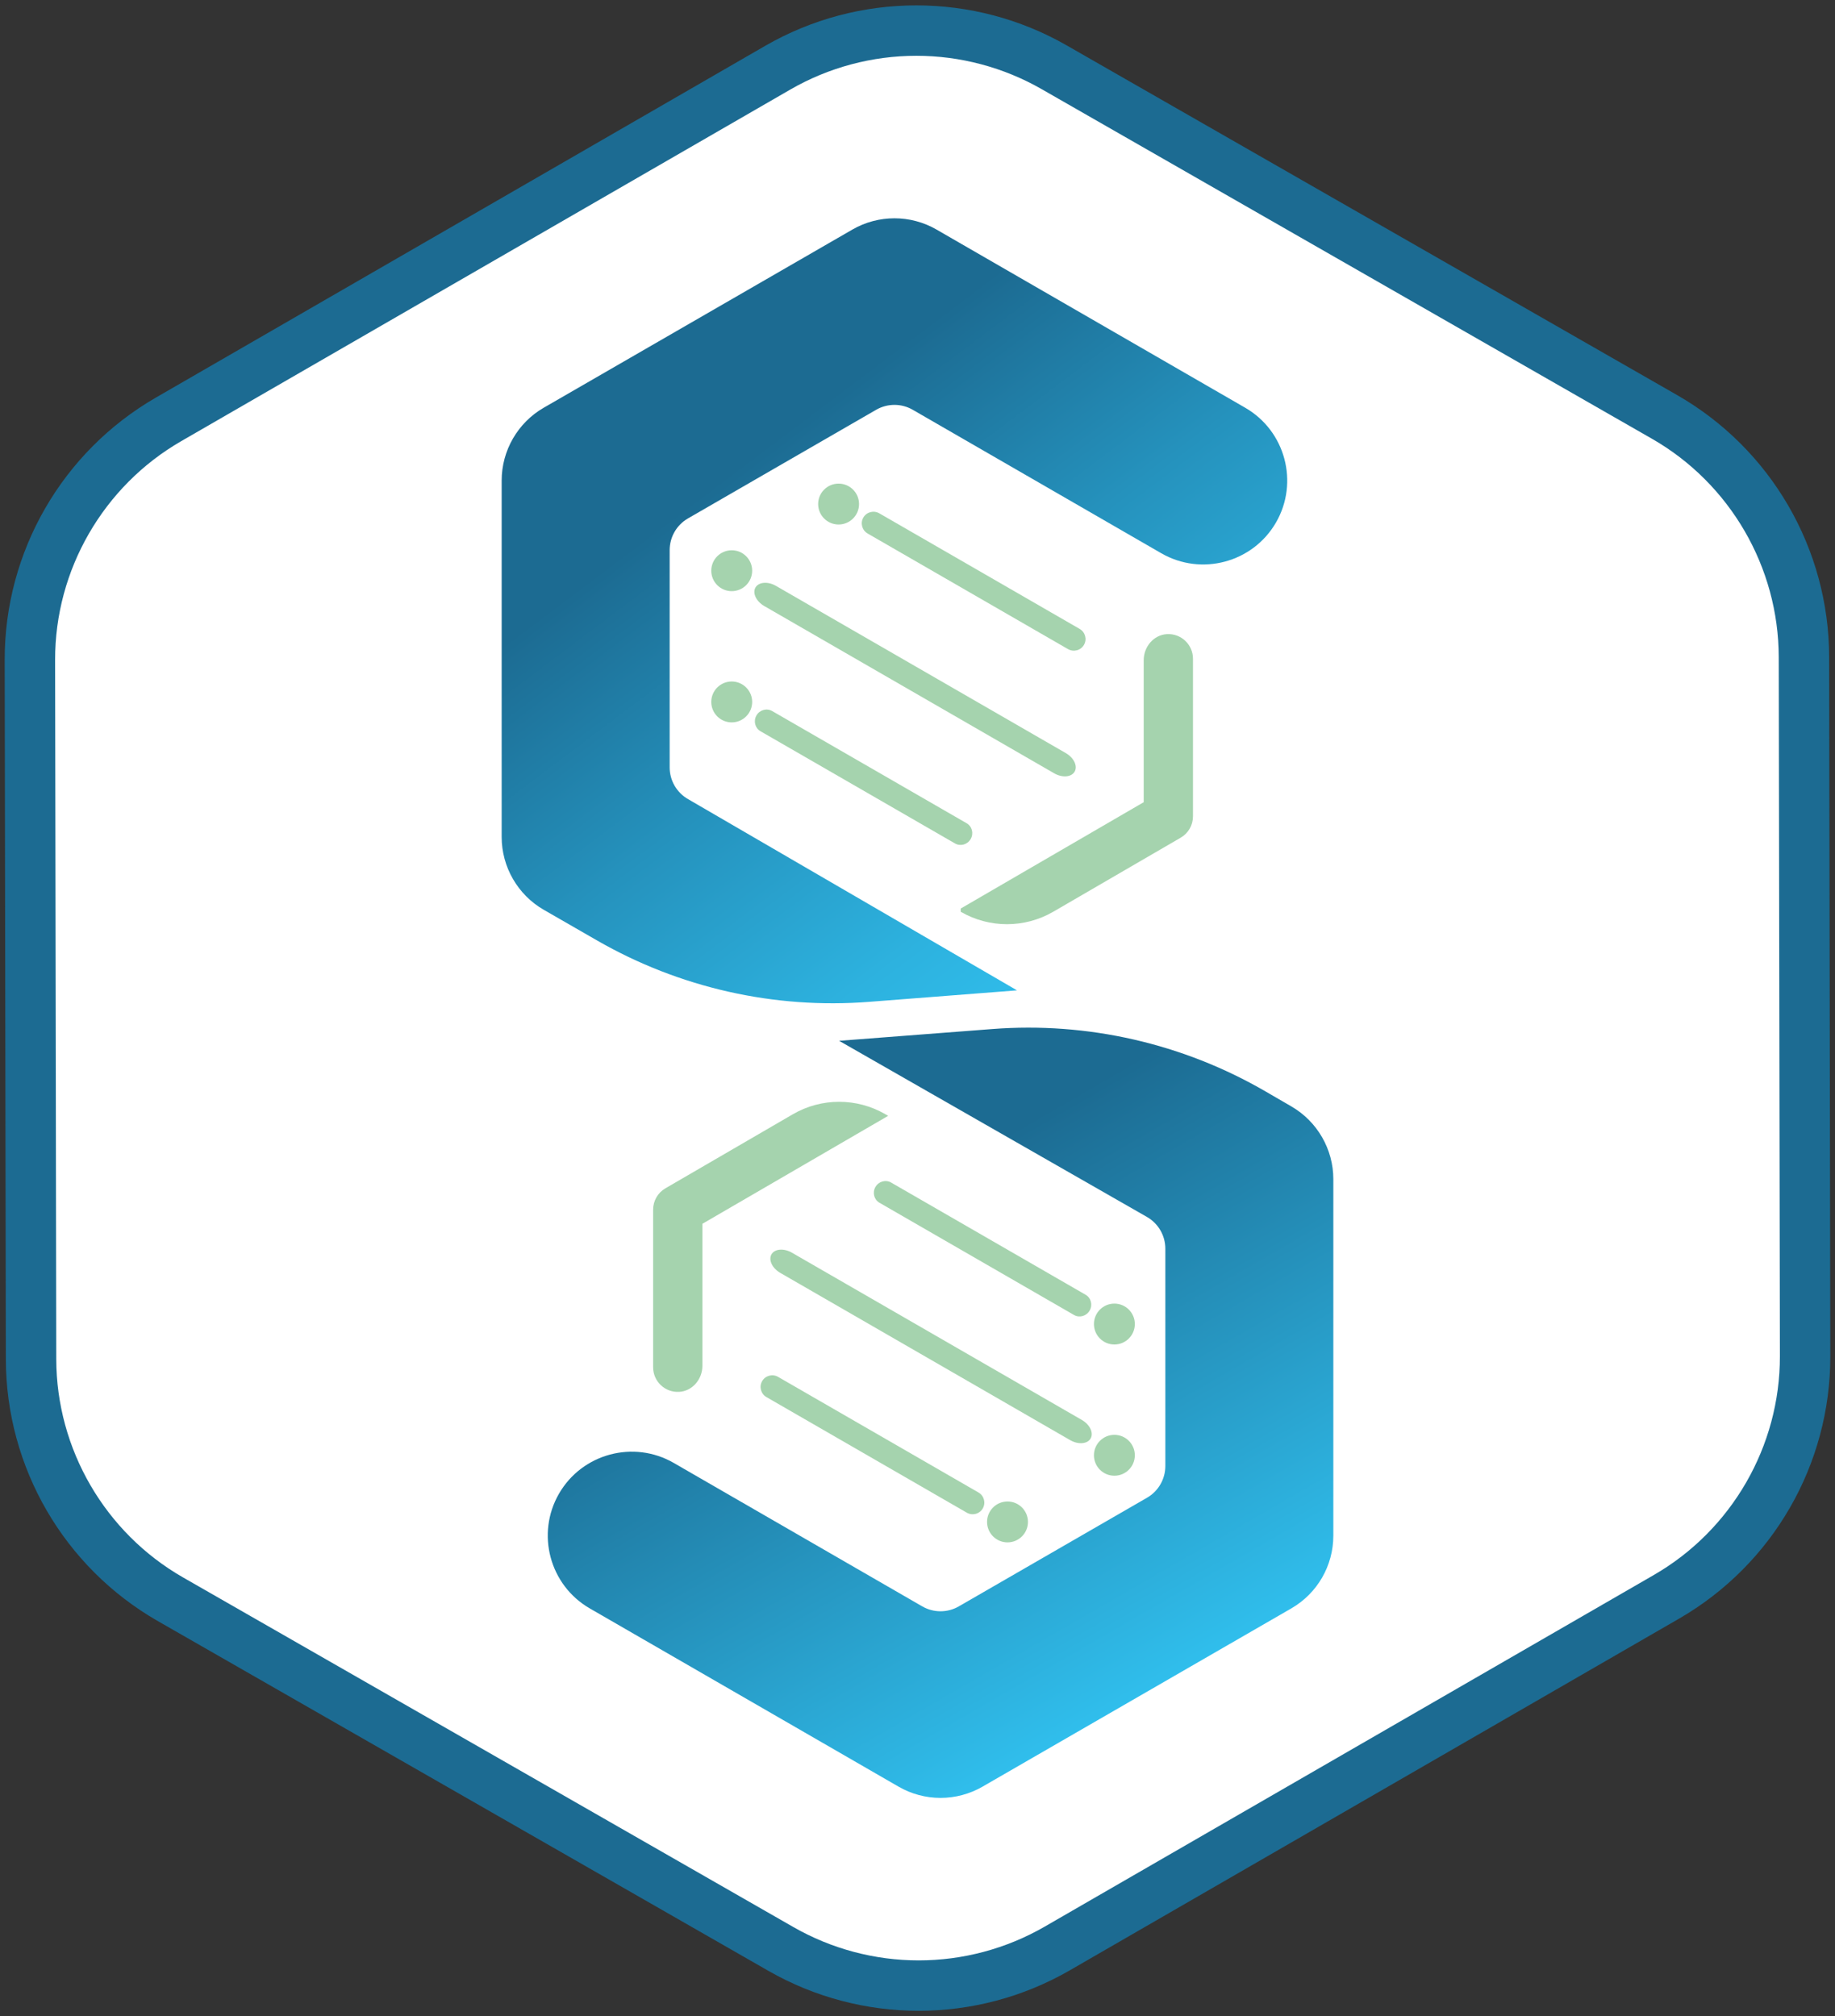 <?xml version="1.0" encoding="UTF-8"?>
<svg id="Layer_1" data-name="Layer 1" xmlns="http://www.w3.org/2000/svg" xmlns:xlink="http://www.w3.org/1999/xlink" viewBox="0 0 364 400">
  <rect x="0" y="0" width="364" height="400" fill="#333333" stroke="none"/>
  <defs>
    <style>
      .cls-1 {
        fill: url(#linear-gradient);
      }

      .cls-1, .cls-2, .cls-3, .cls-4, .cls-5 {
        stroke-width: 0px;
      }

      .cls-2 {
        fill: #a5d3ae;
      }

      .cls-3 {
        fill: #1c6b92;
      }

      .cls-4 {
        fill: url(#linear-gradient-2);
      }

      .cls-5 {
        fill: #fff;
      }
    </style>
    <linearGradient id="linear-gradient" x1="221.838" y1="189.55" x2="127.987" y2="65.159" gradientUnits="userSpaceOnUse">
      <stop offset="0" stop-color="#30beec"/>
      <stop offset=".163" stop-color="#2db2df"/>
      <stop offset=".465" stop-color="#2592bd"/>
      <stop offset=".788" stop-color="#1c6b92"/>
    </linearGradient>
    <linearGradient id="linear-gradient-2" x1="225.527" y1="336.777" x2="154.342" y2="213.481" gradientUnits="userSpaceOnUse">
      <stop offset="0" stop-color="#30beec"/>
      <stop offset=".771" stop-color="#1c6b92"/>
    </linearGradient>
  </defs>
  <g>
    <path class="cls-5" d="M182.232,393.932c-9.579,0-19.034-2.517-27.343-7.277l-121.069-69.365c-17.028-9.755-27.626-28.006-27.659-47.631l-.23-138.732c-.033-19.625,10.505-37.911,27.5-47.723L154.27,13.437c8.35-4.82,17.859-7.368,27.5-7.368,9.577,0,19.031,2.516,27.342,7.277l121.069,69.365c17.027,9.755,27.625,28.006,27.658,47.631l.23,138.733c.032,19.624-10.505,37.91-27.5,47.722l-120.839,69.767c-8.349,4.82-17.856,7.368-27.496,7.368h-.003Z"/>
    <path class="cls-3" d="M181.77,11.068c8.706,0,17.302,2.288,24.856,6.616l121.069,69.365c15.48,8.869,25.114,25.461,25.144,43.301l.23,138.733c.03,17.84-9.55,34.464-25,43.384l-120.839,69.766c-7.59,4.382-16.235,6.699-25,6.699-8.706,0-17.302-2.288-24.856-6.616l-121.069-69.365c-15.48-8.869-25.114-25.461-25.144-43.301l-.23-138.733c-.03-17.84,9.55-34.464,25-43.384L156.769,17.767c7.59-4.382,16.235-6.699,25-6.699M181.77,1.068c-10.361,0-20.718,2.68-30,8.038L30.931,78.873C12.336,89.609.895,109.462.931,130.934l.23,138.733c.036,21.471,11.542,41.287,30.173,51.961l121.069,69.365c9.238,5.293,19.535,7.939,29.827,7.939,10.361,0,20.718-2.68,30-8.038l120.839-69.766c18.595-10.736,30.036-30.59,30-52.061l-.23-138.733c-.036-21.471-11.542-41.287-30.173-51.961L211.597,9.007c-9.238-5.293-19.535-7.939-29.827-7.939h0Z"/>
  </g>
  <g>
    <g>
      <g>
        <g>
          <path class="cls-2" d="M153.162,141.063l38.589,22.266c1.078.622,1.434,2.023.796,3.13-.638,1.107-2.03,1.499-3.108.877l-38.589-22.266c-1.078-.622-1.434-2.023-.796-3.13.638-1.107,2.03-1.499,3.108-.877Z"/>
          <circle class="cls-2" cx="145.147" cy="139.261" r="4.056"/>
        </g>
        <g>
          <path class="cls-2" d="M174.421,101.838l39.746,22.934c1.11.641,1.493,2.057.854,3.164-.638,1.107-2.056,1.484-3.166.844l-39.746-22.934c-1.11-.641-1.493-2.057-.854-3.164.638-1.107,2.056-1.484,3.166-.844Z"/>
          <circle class="cls-2" cx="166.348" cy="100.003" r="4.056"/>
        </g>
        <g>
          <path class="cls-2" d="M153.923,116.234l57.494,33.175c1.606.927,2.39,2.575,1.752,3.681-.638,1.107-2.458,1.252-4.064.326l-57.494-33.175c-1.606-.927-2.39-2.575-1.752-3.681.638-1.107,2.458-1.252,4.064-.326Z"/>
          <circle class="cls-2" cx="145.147" cy="113.225" r="4.056"/>
        </g>
      </g>
      <path class="cls-2" d="M231.496,125.807c-2.643.138-4.624,2.51-4.624,5.156l0,28.189-36.3,21.098 0.0.64 0.0 0c5.68,3.293,12.69,3.289,18.366-.01l25.276-14.691c1.505-.875,2.431-2.484,2.431-4.225v-31.277c0-2.786-2.331-5.027-5.149-4.88Z"/>
    </g>
    <path class="cls-1" d="M107.841,180.487l10.568,6.08c16.351,9.407,35.162,13.658,53.97,12.196l29.358-2.283-65.261-37.945c-2.251-1.296-3.638-3.695-3.638-6.291v-43.104c0-2.593,1.384-4.99,3.629-6.287l37.332-21.555c2.246-1.297,5.013-1.297,7.259-0l49.295,28.461c7.959,4.593,18.168,1.854,22.761-6.1,4.591-7.957,1.854-18.165-6.1-22.761l-61.255-35.364c-5.141-2.966-11.52-2.966-16.661,0l-61.255,35.364c-5.138,2.966-8.33,8.497-8.33,14.431v70.73c0,5.931,3.19,11.46,8.328,14.428Z"/>
    <path class="cls-4" d="M256.157,219.505l-5.131-2.977c-16.392-9.51-35.283-13.824-54.178-12.373l-30.395,2.335,61.092,34.964c2.24,1.298,3.618,3.691,3.618,6.28v43.119c0,2.593-1.384,4.99-3.63,6.287l-37.335,21.555c-2.246,1.297-5.013,1.297-7.259 0l-49.292-28.458c-7.964-4.596-18.17-1.854-22.761,6.098-4.593,7.954-1.859,18.165,6.098,22.761l61.252,35.362c2.529,1.464,5.411,2.235,8.333,2.235,2.92,0,5.801-.772,8.333-2.233l61.254-35.365c5.155-2.976,8.331-8.477,8.331-14.429v-70.73c0-5.934-3.192-11.463-8.33-14.428Z"/>
    <g>
      <g>
        <g>
          <path class="cls-2" d="M213.041,260.883l-38.589-22.266c-1.078-.622-1.434-2.023-.796-3.13s2.03-1.499,3.108-.877l38.589,22.266c1.078.622,1.434,2.023.796,3.13s-2.03,1.499-3.108.877Z"/>
          <circle class="cls-2" cx="221.056" cy="262.684" r="4.056"/>
        </g>
        <g>
          <path class="cls-2" d="M191.782,300.108l-39.746-22.934c-1.11-.641-1.493-2.057-.854-3.164.638-1.107,2.056-1.484,3.166-.844l39.746,22.934c1.11.641,1.493,2.057.854,3.164s-2.056,1.484-3.166.844Z"/>
          <circle class="cls-2" cx="199.855" cy="301.943" r="4.056"/>
        </g>
        <g>
          <path class="cls-2" d="M212.28,285.712l-57.494-33.175c-1.606-.927-2.39-2.575-1.752-3.681.638-1.107,2.458-1.252,4.064-.326l57.494,33.175c1.606.927,2.39,2.575,1.752,3.681-.638,1.107-2.458,1.252-4.064.326Z"/>
          <circle class="cls-2" cx="221.056" cy="288.72" r="4.056"/>
        </g>
      </g>
      <path class="cls-2" d="M134.707,276.139c2.643-.138,4.624-2.51,4.624-5.156l-0-28.189,36.809-21.393-0-.049-.509-.295c-5.68-3.293-12.69-3.289-18.366.01l-25.275,14.69c-1.505.875-2.431,2.484-2.431,4.225v31.277c0,2.786,2.331,5.027,5.149,4.88Z"/>
    </g>
  </g>
</svg>